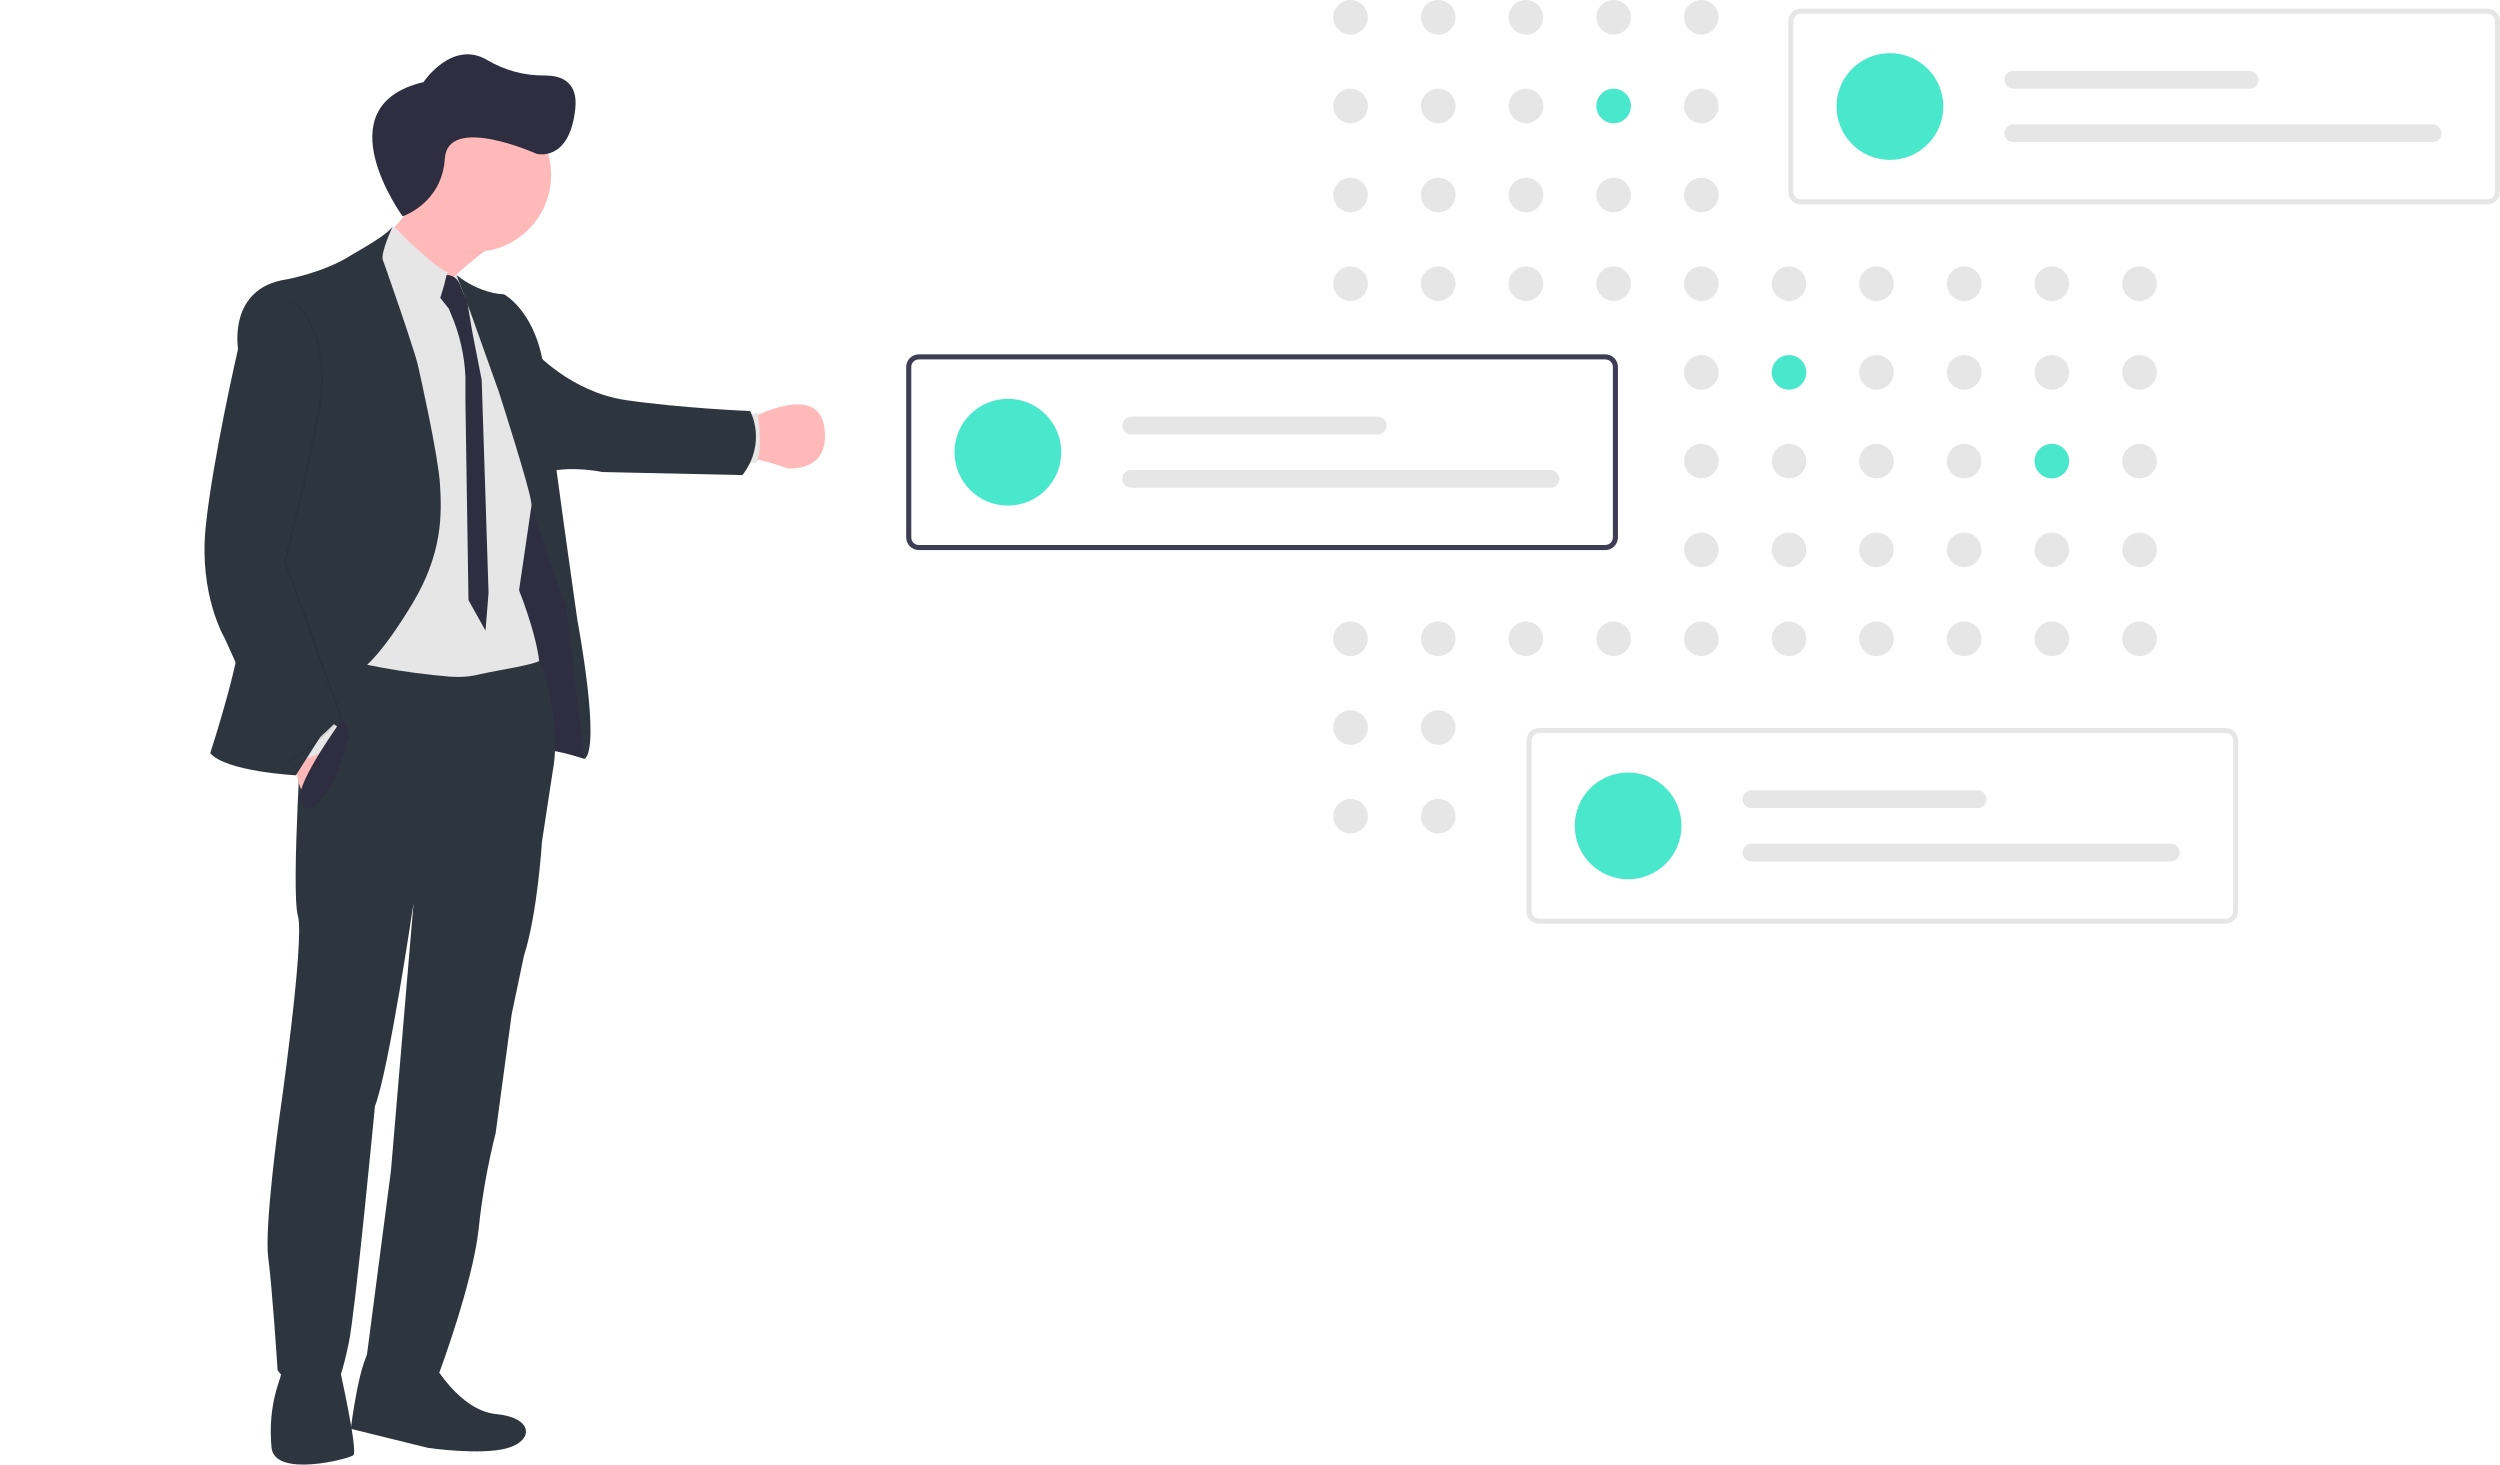 <?xml version="1.0" encoding="utf-8"?>
<!-- Generator: Adobe Illustrator 24.3.0, SVG Export Plug-In . SVG Version: 6.00 Build 0)  -->
<svg version="1.1" id="e9ecc617-883f-4dfc-9a55-ce5b125f3ffd"
	 xmlns="http://www.w3.org/2000/svg" xmlns:xlink="http://www.w3.org/1999/xlink" x="0px" y="0px" viewBox="0 0 983.5 576.2"
	 style="enable-background:new 0 0 983.5 576.2;" xml:space="preserve">
<style type="text/css">
	.st0{fill:url(#SVGID_1_);}
	.st1{fill:#2D363F;}
	.st2{fill:#FFB9B9;}
	.st3{fill:#E6E6E6;}
	.st4{fill:#2F2E41;}
	.st5{opacity:0.1;enable-background:new    ;}
	.st6{opacity:0.1;}
	.st7{fill:#49E8CD;}
	.st8{fill:#3F3D56;}
</style>
<linearGradient id="SVGID_1_" gradientUnits="userSpaceOnUse" x1="-2194.556" y1="495.559" x2="-2194.556" y2="577.371" gradientTransform="matrix(-1 0 0 -1 -2001.856 684.359)">
	<stop  offset="0" style="stop-color:#808080;stop-opacity:0.25"/>
	<stop  offset="0.54" style="stop-color:#808080;stop-opacity:0.12"/>
	<stop  offset="1" style="stop-color:#808080;stop-opacity:0.1"/>
</linearGradient>
<path class="st0" d="M204.5,180.3c0.9,3,1.8,5.9,2.5,8.3l-0.4,0.2C206,186.5,205.3,183.6,204.5,180.3z M178.5,107.1l-0.1,0.1
	L178.5,107.1L178.5,107.1z"/>
<path class="st1" d="M146.6,530.4c-4.9,1.6-8.6,31.7-8.6,31.7l30.4,7.5c0,0,21.3,3.1,31.5,0s9.8-11.9-4.7-13.3s-24.8-20.1-24.8-20.1
	S151.5,528.8,146.6,530.4z"/>
<path class="st1" d="M110.9,536.5c0.1,2.4-0.3,4.8-1.2,7.1c-2.5,7.4-3.5,15.1-3.1,22.9c0.1,0.9,0.1,1.9,0.2,2.9
	c1.1,12.1,30.2,4.6,32.2,3.1s-5.8-36-5.8-36S110.4,531.6,110.9,536.5z"/>
<path class="st2" d="M142.9,98.2C142.9,98.2,142.9,98.3,142.9,98.2c0.6,1.5,23.6,57.7,19.4,39.4c-0.1-0.5-0.2-1.1-0.2-1.7
	c-0.4-4.5,1.8-9.5,5.2-14.4c2.2-3.1,4.6-6,7.3-8.7c1.3-1.4,2.7-2.7,4.1-4c3.8-3.6,7.8-6.8,11.3-9.6c6.3-4.9,11.2-8.1,11.2-8.1
	S156.9,39.4,160,61.7c0.9,6.1,4.5,12.2,2,17.9c-1.6,3.6-3.9,6.8-6.7,9.6c-2.2,2.2-4.7,4.2-7.2,5.9c-1.1,0.7-2.1,1.4-2.9,1.9
	C143.7,97.8,142.9,98.2,142.9,98.2z"/>
<path class="st2" d="M294.8,164.9c0,0,1.7-1,4.4-2.1c7.7-3.4,23.2-8.3,25.1,5.3c2.6,18.2-14.8,16.1-14.8,16.1
	c-3.4-1.3-7-2.4-10.5-3.2c-1.8-0.5-3.6-0.6-5.4-0.3L294.8,164.9z"/>
<path class="st3" d="M292.2,182.1h5.2c3-4.1,0.7-19.7,0.7-19.7l-4.5,0.8L292.2,182.1z"/>
<path class="st4" d="M198.7,208.5l0.9,46l5.8,21.7c0,0,2.8,21,6.3,19.2s18.3,3.2,18.3,3.2l0.7-7.8l-5-45.7l-3.8-22.8
	c0,0-2.2-17.9-3.8-28.4s-15.6-2.2-15.6-2.2L198.7,208.5z"/>
<path class="st1" d="M215.4,185.7c9.4-2.6,21.6,0,21.6,0l55.1,1.2c9.8-13,3-25.2,3-25.2s-27-1.1-48.9-4.3s-36.3-19.5-36.3-19.5
	L215.4,185.7z"/>
<path class="st5" d="M159.9,61.8c-3.1-22.3,41.2,29.4,41.2,29.4s-4.9,3.1-11.2,8.1c-0.6,0-1.2,0-1.8,0c-13.6,0-22.9-8.5-28.3-20
	C162,74.2,160.9,68.6,159.9,61.8z"/>
<path class="st2" d="M156.2,68.7c0-16.7,13.6-30.3,30.4-30.2c16.7,0,30.3,13.6,30.2,30.4c0,16.7-13.6,30.3-30.4,30.2
	c-16.7,0-30.2-13.5-30.2-30.2C156.2,68.8,156.2,68.7,156.2,68.7z"/>
<path class="st3" d="M141.2,198.9l1.6-100.7l17.6,9.2l14.6,3.5l3.7-2.2l0.3-0.2l0.6-0.3c0,0,0.2,0.4,0.6,1.2
	c3.2,6.8,18.7,39.8,18.4,42.6c-0.3,3.1,11.1,42.7,11.1,42.7l0,0l-5.5,37.5c0,0,10.5,26.1,7.7,35.7s-78.1,3-78.1,3L141.2,198.9z"/>
<path class="st4" d="M170.7,114l5.9,7.5l0.9,2.2c3.3,7.7,5.2,16,5.6,24.4v9.8l1.2,78.2l6.7,12l1.2-14.9l-2.7-83.7l-3.7-18.9l-2-12
	c-1.1-2.1-2-4.3-2.8-6.5c-2-5.2-7.2-3.8-7.2-3.8L170.7,114z"/>
<path class="st3" d="M144.9,96.6l0.2,0.4l1.2,3l1.4,3.4c1.6,1,3.1,2.2,4.5,3.6c4.7,4.2,11.4,10.9,15,14.6c1.5,1.5,2.5,2.5,2.5,2.5
	c1.8-1.6,3.6-6.9,4.8-11.2c0.2-0.7,0.4-1.3,0.5-1.9c0.6-2.3,1-4,1-4c-4.6-1.6-15.3-12.1-20.8-17.7c-2.2,2.2-4.7,4.2-7.2,5.9
	C147.7,94.3,144.9,96.6,144.9,96.6z"/>
<path class="st1" d="M183.1,110.7c3.4,2.1,9,4.8,15.2,5.1c0,0,13.4,7.1,15.9,31.3s13,97.2,13,97.2s9.3,49.2,2.8,54.3l-7.3-60.2
	c0,0-12.9-34.8-13.8-41.2c-0.8-5.9-11-37.9-12.8-43.5c-0.2-0.5-0.3-0.8-0.3-0.8L185.5,124l-5.9-15.8
	C180.7,109.1,181.9,109.9,183.1,110.7z"/>
<path class="st1" d="M109.7,441.1c0,0,10.3-71.2,7.5-80.8s1.9-80.6,1.9-80.6l1.6-13.3l0.9-7.5l0.4-3.1l1.8,0.6
	c17.4,5.1,35.2,8.3,53.3,9.8c4,0.3,8,0,11.9-1c7.1-1.6,20.9-3.6,23.3-5.3c0,0,0.8,2.2,1.9,5.8c2.4,8.4,5.9,24.3,3.2,38l-4.2,27.5
	c0,0-1.7,28.1-7.1,44.9l-4.8,22.9l-6.3,46.7c-3.1,12.4-5.4,25.1-6.7,37.8c-2.3,21.2-15.4,56.3-15.4,56.3s-27.8,3.8-28.7-5.6
	l9.6-73.6l8.9-105.4c0,0-9.7,65.8-15.2,80c0,0-7.7,80.8-10.3,93.2s-4.4,15.7-4.4,15.7s-16.3,6-23.6-5.1c0,0-2.1-32.7-3.7-44.4
	C104,482.7,109.7,441.1,109.7,441.1z"/>
<path class="st2" d="M122.5,281.8l11.5,5.6l-13.7,25.9c-5.2-4.8-4.5-24-4.5-24L122.5,281.8z"/>
<polygon class="st3" points="127.5,281.8 132.7,285.9 125.7,296.5 116.2,300 115.4,293 "/>
<g class="st6">
	<path d="M212.3,259.9v-0.1c-0.1,0.1-0.3,0.2-0.5,0.3L212.3,259.9z"/>
</g>
<path class="st1" d="M82.7,296.3c6.3,7.3,33.7,8.7,33.7,8.7l21.4-33.7l5.8-9.1c0,0,6.4-4.5,18.5-24.5s11.7-35.5,11-47.1
	s-8.2-44.7-8.2-44.7c-0.7-3.4-1.7-6.7-2.8-9.9c-2.6-8.3-6.6-19.8-9.8-29c-0.6-1.7-1.1-3.2-1.7-4.7c-1-2.8,4-13.5,4-13.5
	c-1.8,3.5-12.9,9.4-16.8,11.8c-10.4,6.6-25,9.3-25,9.3c-23.5,3.4-19.1,27.7-19.1,27.7s-0.3,94.3,1.2,105.6S82.7,296.3,82.7,296.3z"
	/>
<path class="st5" d="M94.6,137.5c0,0-10,43.3-12.7,70s7.6,43.8,7.6,43.8l22.2,49.2c7.6-2,23.1-18.1,23.1-18.1l-22.2-61.5
	c0,0,8.2-31.1,13.4-59.7s-8.5-41.4-8.5-41.4C94.6,111.1,94.6,137.5,94.6,137.5z"/>
<path class="st1" d="M93.6,137.5c0,0-10,43.3-12.7,70s7.6,43.8,7.6,43.8l22.2,49.2c7.6-2,23.1-18.1,23.1-18.1l-22.2-61.5
	c0,0,8.2-31.1,13.4-59.7s-8.5-41.4-8.5-41.4C93.6,111.1,93.6,137.5,93.6,137.5z"/>
<path class="st4" d="M137.4,290.2l-6.1,17.5l-6.8,9.3c0,0-5.1,3.4-6.4-3s16-30.3,16-30.3C136.8,282.6,137.4,290.2,137.4,290.2z"/>
<path class="st4" d="M158.4,85.1c0,0-31.7-43.4,8.2-52.8c0,0,11.3-17,25.2-8.6c6.8,4,14.6,6.1,22.5,6c6.7,0,13.2,2.6,12,13.2
	C224,64,211.1,60.5,211.1,60.5s-35-15.7-36.1,1.9S158.4,85.1,158.4,85.1z"/>
<circle class="st3" cx="531.3" cy="6.8" r="6.8"/>
<circle class="st3" cx="565.8" cy="6.8" r="6.8"/>
<circle class="st3" cx="600.3" cy="6.8" r="6.8"/>
<circle class="st3" cx="634.8" cy="6.8" r="6.8"/>
<circle class="st3" cx="669.3" cy="6.8" r="6.8"/>
<circle class="st3" cx="531.3" cy="41.7" r="6.8"/>
<circle class="st3" cx="565.8" cy="41.7" r="6.8"/>
<circle class="st3" cx="600.3" cy="41.7" r="6.8"/>
<circle class="st7" cx="634.8" cy="41.7" r="6.8"/>
<circle class="st3" cx="669.3" cy="41.7" r="6.8"/>
<circle class="st3" cx="738.2" cy="41.7" r="6.8"/>
<circle class="st3" cx="531.3" cy="76.7" r="6.8"/>
<circle class="st3" cx="565.8" cy="76.7" r="6.8"/>
<circle class="st3" cx="600.3" cy="76.7" r="6.8"/>
<circle class="st3" cx="634.8" cy="76.7" r="6.8"/>
<circle class="st3" cx="669.3" cy="76.7" r="6.8"/>
<circle class="st3" cx="531.3" cy="111.6" r="6.8"/>
<circle class="st3" cx="565.8" cy="111.6" r="6.8"/>
<circle class="st3" cx="600.3" cy="111.6" r="6.8"/>
<circle class="st3" cx="634.8" cy="111.6" r="6.8"/>
<circle class="st3" cx="669.3" cy="111.6" r="6.8"/>
<circle class="st3" cx="703.8" cy="111.6" r="6.8"/>
<circle class="st3" cx="738.2" cy="111.6" r="6.8"/>
<circle class="st3" cx="772.7" cy="111.6" r="6.8"/>
<circle class="st3" cx="807.2" cy="111.6" r="6.8"/>
<circle class="st3" cx="841.7" cy="111.6" r="6.8"/>
<circle class="st3" cx="669.3" cy="146.5" r="6.8"/>
<circle class="st7" cx="703.8" cy="146.5" r="6.8"/>
<circle class="st3" cx="738.2" cy="146.5" r="6.8"/>
<circle class="st3" cx="772.7" cy="146.5" r="6.8"/>
<circle class="st3" cx="807.2" cy="146.5" r="6.8"/>
<circle class="st3" cx="841.7" cy="146.5" r="6.8"/>
<circle class="st3" cx="669.3" cy="181.4" r="6.8"/>
<circle class="st3" cx="703.8" cy="181.4" r="6.8"/>
<circle class="st3" cx="738.2" cy="181.4" r="6.8"/>
<circle class="st3" cx="772.7" cy="181.4" r="6.8"/>
<circle class="st7" cx="807.2" cy="181.4" r="6.8"/>
<circle class="st3" cx="841.7" cy="181.4" r="6.8"/>
<circle class="st3" cx="669.3" cy="216.3" r="6.8"/>
<circle class="st3" cx="703.8" cy="216.3" r="6.8"/>
<circle class="st3" cx="738.2" cy="216.3" r="6.8"/>
<circle class="st3" cx="772.7" cy="216.3" r="6.8"/>
<circle class="st3" cx="807.2" cy="216.3" r="6.8"/>
<circle class="st3" cx="841.7" cy="216.3" r="6.8"/>
<circle class="st3" cx="531.3" cy="251.3" r="6.8"/>
<circle class="st3" cx="565.8" cy="251.3" r="6.8"/>
<circle class="st3" cx="600.3" cy="251.3" r="6.8"/>
<circle class="st3" cx="634.8" cy="251.3" r="6.8"/>
<circle class="st3" cx="669.3" cy="251.3" r="6.8"/>
<circle class="st3" cx="703.8" cy="251.3" r="6.8"/>
<circle class="st3" cx="738.2" cy="251.3" r="6.8"/>
<circle class="st3" cx="772.7" cy="251.3" r="6.8"/>
<circle class="st3" cx="807.2" cy="251.3" r="6.8"/>
<circle class="st3" cx="841.7" cy="251.3" r="6.8"/>
<circle class="st3" cx="531.3" cy="286.2" r="6.8"/>
<circle class="st3" cx="565.8" cy="286.2" r="6.8"/>
<circle class="st3" cx="531.3" cy="321.1" r="6.8"/>
<circle class="st3" cx="565.8" cy="321.1" r="6.8"/>
<circle class="st3" cx="634.8" cy="321.1" r="6.8"/>
<path class="st3" d="M978.5,80.4h-270c-2.8,0-5-2.2-5-5v-67c0-2.8,2.2-5,5-5h270c2.8,0,5,2.2,5,5v67
	C983.5,78.1,981.3,80.4,978.5,80.4z M708.5,5.4c-1.7,0-3,1.3-3,3v67c0,1.7,1.3,3,3,3h270c1.7,0,3-1.3,3-3v-67c0-1.7-1.3-3-3-3
	C978.5,5.4,708.5,5.4,708.5,5.4z"/>
<circle class="st7" cx="743.5" cy="41.9" r="21"/>
<path class="st3" d="M792,27.9c-1.9,0-3.5,1.6-3.5,3.5s1.6,3.5,3.5,3.5h93c1.9,0,3.5-1.6,3.5-3.5c0-1.9-1.6-3.5-3.5-3.5
	C885,27.9,792,27.9,792,27.9z"/>
<path class="st3" d="M792,48.9c-1.9,0-3.5,1.6-3.5,3.5s1.6,3.5,3.5,3.5h165c1.9,0,3.5-1.6,3.5-3.5s-1.6-3.5-3.5-3.5H792z"/>
<path class="st8" d="M631.5,216.4h-270c-2.8,0-5-2.2-5-5v-67c0-2.8,2.2-5,5-5h270c2.8,0,5,2.2,5,5v67
	C636.5,214.1,634.3,216.4,631.5,216.4z M361.5,141.4c-1.7,0-3,1.3-3,3v67c0,1.7,1.3,3,3,3h270c1.7,0,3-1.3,3-3v-67c0-1.7-1.3-3-3-3
	H361.5z"/>
<circle class="st7" cx="396.5" cy="177.9" r="21"/>
<path class="st3" d="M445,163.9c-1.9,0-3.5,1.6-3.5,3.5s1.6,3.5,3.5,3.5h97c1.9,0,3.5-1.6,3.5-3.5s-1.6-3.5-3.5-3.5H445z"/>
<path class="st3" d="M445,184.9c-1.9,0-3.5,1.6-3.5,3.5s1.6,3.5,3.5,3.5h165c1.9,0,3.5-1.6,3.5-3.5s-1.6-3.5-3.5-3.5H445z"/>
<path class="st3" d="M875.5,363.4h-270c-2.8,0-5-2.2-5-5v-67c0-2.8,2.2-5,5-5h270c2.8,0,5,2.2,5,5v67
	C880.5,361.1,878.3,363.4,875.5,363.4z M605.5,288.4c-1.7,0-3,1.3-3,3v67c0,1.7,1.3,3,3,3h270c1.7,0,3-1.3,3-3v-67c0-1.7-1.3-3-3-3
	H605.5z"/>
<circle class="st7" cx="640.5" cy="324.9" r="21"/>
<path class="st3" d="M689,310.9c-1.9,0-3.5,1.6-3.5,3.5s1.6,3.5,3.5,3.5h89c1.9,0,3.5-1.6,3.5-3.5s-1.6-3.5-3.5-3.5H689z"/>
<path class="st3" d="M689,331.9c-1.9,0-3.5,1.6-3.5,3.5s1.6,3.5,3.5,3.5h165c1.9,0,3.5-1.6,3.5-3.5s-1.6-3.5-3.5-3.5H689z"/>
</svg>
